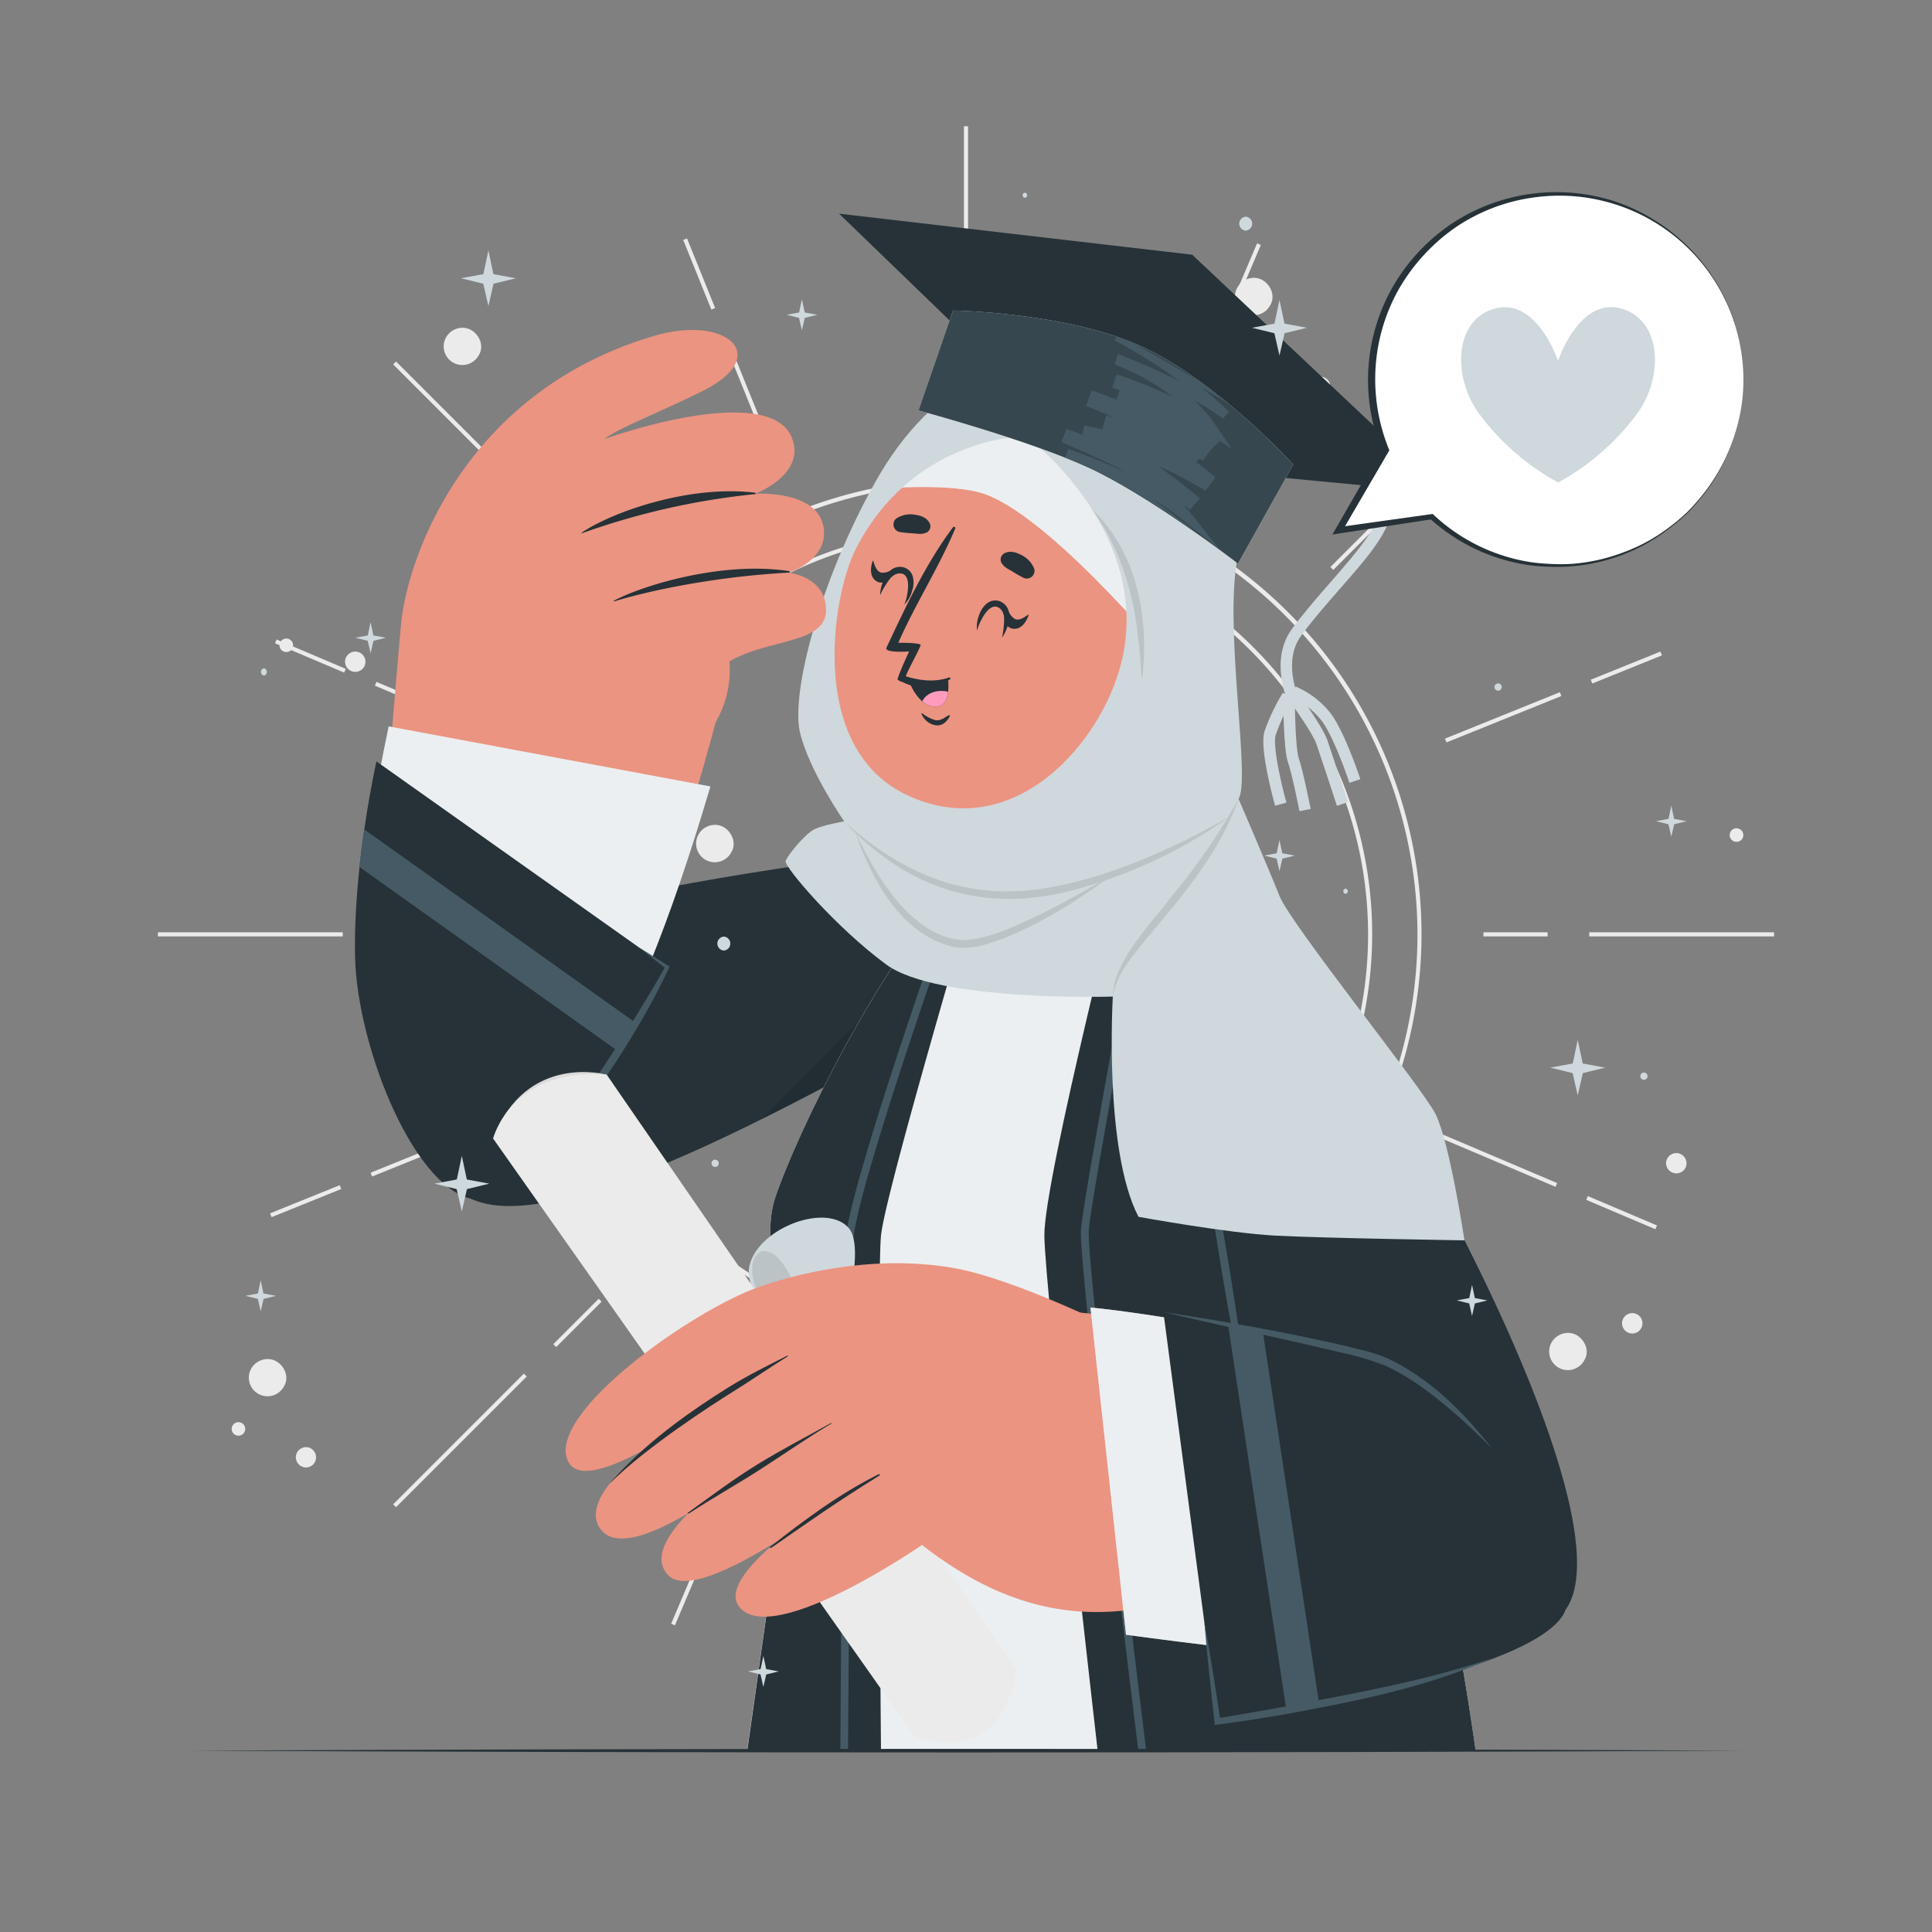 <svg xmlns="http://www.w3.org/2000/svg" viewBox="0 0 500 500"><rect x="0" y="0" width="500" height="500" fill="#808080" stroke="none"/><g id="freepik--background-complete--inject-36"><path d="M250,359.71a117.9,117.9,0,1,1,117.89-117.9A118,118,0,0,1,250,359.71ZM250,125A116.84,116.84,0,1,0,366.84,241.81,117,117,0,0,0,250,125Z" style="fill:#ebebeb"></path><path d="M250,346.93A105.12,105.12,0,1,1,355.12,241.81,105.24,105.24,0,0,1,250,346.93Zm0-209.18A104.06,104.06,0,1,0,354.06,241.81,104.18,104.18,0,0,0,250,137.75Z" style="fill:#ebebeb"></path><rect x="180.42" y="61.19" width="1.06" height="19.44" transform="translate(-13.39 72.95) rotate(-22)" style="fill:#ebebeb"></rect><rect x="193.3" y="86.75" width="1.06" height="32.07" transform="translate(-24.39 80.1) rotate(-22)" style="fill:#ebebeb"></rect><rect x="79.8" y="160.07" width="1.06" height="19.44" transform="translate(-107.35 177.39) rotate(-67)" style="fill:#ebebeb"></rect><rect x="111.45" y="167.19" width="1.06" height="32.07" transform="translate(-100.43 214.71) rotate(-67)" style="fill:#ebebeb"></rect><rect x="69.38" y="310.33" width="19.44" height="1.06" transform="translate(-110.69 52.27) rotate(-22)" style="fill:#ebebeb"></rect><rect x="94.94" y="297.45" width="32.07" height="1.06" transform="translate(-103.55 63.27) rotate(-22)" style="fill:#ebebeb"></rect><rect x="168.26" y="410.95" width="19.44" height="1.06" transform="translate(-270.33 414.53) rotate(-67)" style="fill:#ebebeb"></rect><rect x="175.38" y="379.31" width="32.07" height="1.06" transform="translate(-233.02 407.62) rotate(-67)" style="fill:#ebebeb"></rect><rect x="318.52" y="402.99" width="1.06" height="19.44" transform="translate(-131.37 149.57) rotate(-22)" style="fill:#ebebeb"></rect><rect x="305.64" y="364.8" width="1.06" height="32.07" transform="translate(-120.37 142.43) rotate(-22)" style="fill:#ebebeb"></rect><rect x="419.14" y="304.11" width="1.06" height="19.44" transform="translate(-33.19 577.52) rotate(-67)" style="fill:#ebebeb"></rect><rect x="387.49" y="284.36" width="1.06" height="32.07" transform="translate(-40.11 540.2) rotate(-67)" style="fill:#ebebeb"></rect><rect x="411.18" y="172.23" width="19.44" height="1.06" transform="translate(-34.07 170.25) rotate(-22)" style="fill:#ebebeb"></rect><rect x="372.99" y="185.11" width="32.07" height="1.06" transform="translate(-41.22 159.25) rotate(-22)" style="fill:#ebebeb"></rect><rect x="312.3" y="71.61" width="19.44" height="1.06" transform="translate(129.79 340.37) rotate(-67)" style="fill:#ebebeb"></rect><rect x="292.55" y="103.26" width="32.07" height="1.06" transform="translate(92.48 347.29) rotate(-67)" style="fill:#ebebeb"></rect><rect x="249.47" y="32.68" width="1.06" height="47.83" style="fill:#ebebeb"></rect><rect x="249.47" y="91.3" width="1.06" height="16.61" style="fill:#ebebeb"></rect><rect x="118.51" y="86.93" width="1.06" height="47.83" transform="translate(-43.52 116.64) rotate(-45)" style="fill:#ebebeb"></rect><rect x="148.91" y="132.95" width="1.06" height="16.61" transform="translate(-56.11 147.04) rotate(-45)" style="fill:#ebebeb"></rect><rect x="40.87" y="241.28" width="47.83" height="1.06" style="fill:#ebebeb"></rect><rect x="99.48" y="241.28" width="16.61" height="1.06" style="fill:#ebebeb"></rect><rect x="95.12" y="372.25" width="47.83" height="1.06" transform="translate(-228.73 193.35) rotate(-45)" style="fill:#ebebeb"></rect><rect x="141.14" y="341.84" width="16.61" height="1.06" transform="translate(-198.32 205.95) rotate(-45)" style="fill:#ebebeb"></rect><rect x="249.47" y="403.11" width="1.06" height="47.83" style="fill:#ebebeb"></rect><rect x="249.47" y="375.72" width="1.06" height="16.61" style="fill:#ebebeb"></rect><rect x="380.44" y="348.86" width="1.06" height="47.83" transform="translate(-152.01 378.57) rotate(-45)" style="fill:#ebebeb"></rect><rect x="350.03" y="334.07" width="1.06" height="16.61" transform="translate(-139.42 348.16) rotate(-45)" style="fill:#ebebeb"></rect><rect x="411.3" y="241.28" width="47.83" height="1.06" style="fill:#ebebeb"></rect><rect x="383.91" y="241.28" width="16.61" height="1.06" style="fill:#ebebeb"></rect><rect x="357.05" y="110.32" width="47.83" height="1.06" transform="translate(33.2 301.85) rotate(-45)" style="fill:#ebebeb"></rect><rect x="342.25" y="140.72" width="16.61" height="1.06" transform="translate(2.79 289.25) rotate(-45)" style="fill:#ebebeb"></rect><path d="M252.41,241.81A2.41,2.41,0,1,1,250,239.4,2.41,2.41,0,0,1,252.41,241.81Z" style="fill:#ebebeb"></path><path d="M70.24,351.82c2.89.63,4.94,4.25,3.26,6.95a4.83,4.83,0,0,1-9-3.25A4.9,4.9,0,0,1,70.24,351.82Z" style="fill:#ebebeb"></path><path d="M333.44,429.17c2.89.62,4.94,4.25,3.26,6.95a4.83,4.83,0,0,1-9-3.26A4.9,4.9,0,0,1,333.44,429.17Z" style="fill:#ebebeb"></path><path d="M120.67,84.93c2.88.63,4.94,4.25,3.26,6.95a4.83,4.83,0,0,1-9-3.25A4.89,4.89,0,0,1,120.67,84.93Z" style="fill:#ebebeb"></path><path d="M406.77,345.05c2.89.62,4.94,4.25,3.26,6.95a4.83,4.83,0,0,1-9-3.25A4.9,4.9,0,0,1,406.77,345.05Z" style="fill:#ebebeb"></path><path d="M325.46,72c2.89.63,4.94,4.25,3.26,7a4.83,4.83,0,0,1-9-3.25A4.9,4.9,0,0,1,325.46,72Z" style="fill:#ebebeb"></path><path d="M186,213.57c2.88.62,4.94,4.25,3.26,7a4.83,4.83,0,0,1-9-3.25A4.89,4.89,0,0,1,186,213.57Z" style="fill:#ebebeb"></path><path d="M79.71,374.56a2.67,2.67,0,0,1,1.79,3.82A2.62,2.62,0,0,1,79,379.77a2.65,2.65,0,0,1-2.38-3.18A2.68,2.68,0,0,1,79.71,374.56Z" style="fill:#ebebeb"></path><path d="M260.18,433.92a2.64,2.64,0,0,1-.77,5.21A2.65,2.65,0,0,1,257,436,2.69,2.69,0,0,1,260.18,433.92Z" style="fill:#ebebeb"></path><path d="M410.63,133.3a2.67,2.67,0,0,1,1.79,3.82,2.66,2.66,0,0,1-4.94-1.79A2.69,2.69,0,0,1,410.63,133.3Z" style="fill:#ebebeb"></path><path d="M423,339.89a2.64,2.64,0,1,1-3.15,2A2.67,2.67,0,0,1,423,339.89Z" style="fill:#ebebeb"></path><path d="M274.71,319a2.66,2.66,0,0,1,1.79,3.81,2.65,2.65,0,0,1-4.94-1.78A2.69,2.69,0,0,1,274.71,319Z" style="fill:#ebebeb"></path><path d="M291,188.93a2.67,2.67,0,0,1,2.66,3.27,2.65,2.65,0,0,1-5.22-.53A2.69,2.69,0,0,1,291,188.93Z" style="fill:#ebebeb"></path><path d="M342.24,97.53a2.64,2.64,0,1,1-3.15,2A2.67,2.67,0,0,1,342.24,97.53Z" style="fill:#ebebeb"></path><path d="M434.38,298.47a2.67,2.67,0,0,1,1.79,3.82,2.66,2.66,0,0,1-4.94-1.79A2.69,2.69,0,0,1,434.38,298.47Z" style="fill:#ebebeb"></path><path d="M92.5,168.68a2.66,2.66,0,0,1,1.78,3.81,2.65,2.65,0,0,1-4.93-1.78A2.68,2.68,0,0,1,92.5,168.68Z" style="fill:#ebebeb"></path><path d="M62.1,368.1A1.75,1.75,0,1,1,60,369.44,1.77,1.77,0,0,1,62.1,368.1Z" style="fill:#ebebeb"></path><path d="M449.79,214.41a1.76,1.76,0,0,1,1.18,2.53,1.74,1.74,0,0,1-1.69.92,1.75,1.75,0,1,1,.51-3.45Z" style="fill:#ebebeb"></path><path d="M345.12,421.34a1.75,1.75,0,1,1-2.09,1.34A1.77,1.77,0,0,1,345.12,421.34Z" style="fill:#ebebeb"></path><path d="M74.47,165.29a1.76,1.76,0,0,1,1.18,2.53,1.72,1.72,0,0,1-1.69.92,1.74,1.74,0,0,1-1.58-2.1A1.79,1.79,0,0,1,74.47,165.29Z" style="fill:#ebebeb"></path><path d="M403.38,119.55a1.75,1.75,0,1,1-2.09,1.34A1.77,1.77,0,0,1,403.38,119.55Z" style="fill:#ebebeb"></path><path d="M263.94,330.42a1.75,1.75,0,1,1-2.09,1.34A1.77,1.77,0,0,1,263.94,330.42Z" style="fill:#ebebeb"></path><path d="M181.56,88.06a1.77,1.77,0,0,1,1.19,2.53,1.76,1.76,0,0,1-3.28-1.18A1.79,1.79,0,0,1,181.56,88.06Z" style="fill:#ebebeb"></path></g><g id="freepik--Character--inject-36"><path d="M271.26,249.24c-64.94,36.77-134.37,76.25-153.07,58.5-20.82-19.76,21.86-70.81,26.06-72,4.71-1.27,63-14.76,116.06-16.93C318.49,216.48,287.33,240.15,271.26,249.24Z" style="fill:#263238"></path><path d="M271.26,249.24c-25.09,14.21-50.85,28.82-74.09,40.37l70-70.92C315.89,218.45,286.64,240.53,271.26,249.24Z" style="opacity:0.1"></path><path d="M193.36,453.05,208.3,347.5s-13.23-21.56-7.5-38.07c6.55-18.88,29.43-64.63,48.64-82.35,24.34-22.46,53-8.55,62.59,5.45,19.23,28,54.73,113.81,69.87,220.55Z" style="fill:#CFD8DC"></path><path d="M193.36,453.05,208.3,347.5s-13.23-21.56-7.5-38.07c6.55-18.88,29.43-64.63,48.64-82.35,24.34-22.46,53-8.55,62.59,5.45,19.23,28,54.73,113.81,69.87,220.55Z" style="fill:#fff;opacity:0.6"></path><path d="M270,340.58a170.67,170.67,0,0,0-25.17,1.22c-4.14.57-8.23,1.32-12.32,2.17-2,.42-4.09.77-6.14,1.11a26.77,26.77,0,0,1-6.5.47.15.15,0,0,0,0,.3,46.74,46.74,0,0,0,6.14.59,46,46,0,0,0,6-.43c4.21-.54,8.39-1.27,12.59-1.85,8.47-1.16,16.94-2.33,25.48-2.88C270.39,341.25,270.37,340.58,270,340.58Z" style="fill:#263238"></path><path d="M289.68,350.3a182.4,182.4,0,0,0-20.52-3.36c-3.46-.36-6.9-.51-10.37-.57-1.66,0-3.32,0-5,0-1.82,0-3.64.29-5.47.29-.19,0-.22.29,0,.29,1.71.06,3.43.4,5.14.55l5.17.46c3.45.31,6.89.66,10.34.94,6.9.55,13.77,1.18,20.65,2C290,350.91,290,350.37,289.68,350.3Z" style="fill:#263238"></path><path d="M228,319.78c-1.09,11.18,0,133.28,0,133.28h-34.6L208.3,347.5s-13.23-21.56-7.5-38.07c6.55-18.88,29.43-64.63,48.64-82.35a51.85,51.85,0,0,1,5-4.06C251.85,231.74,229,309.24,228,319.78Z" style="fill:#263238"></path><path d="M381.9,453.06H284.07s-13.63-118.78-13.79-133.28,22.14-101.85,22.14-101.85c8.63,3.23,15.69,8.91,19.61,14.6C331.26,260.49,366.76,346.33,381.9,453.06Z" style="fill:#263238"></path><path d="M294.61,453.18c-.64-5.14-15.53-126-14.86-134.93s16.1-91,16.75-94.49l2,.37c-.16.85-16.08,85.44-16.73,94.27s14.7,133.28,14.85,134.54Z" style="fill:#455a64"></path><path d="M219.48,453.06h-2c0-1.18.75-117.95,1.26-131.44s26.43-86.52,27.54-89.62l1.88.68c-.27.75-26.92,75.69-27.42,89S219.48,451.89,219.48,453.06Z" style="fill:#455a64"></path><path d="M324,370c-.7-7-16.09-95.15-20-122.82-3.5-24.83,2.72-33.48,19.09-15.22,30.14,33.62,102.44,163,81.2,185.72C374.84,449.24,324,370,324,370Z" style="fill:#263238"></path><path d="M309.9,284.48Q319,326.89,324,370q-9.09-42.4-14.1-85.54Z" style="fill:#455a64"></path><path d="M308.18,291a124.72,124.72,0,0,1,4.89,13.17A30,30,0,0,1,308.18,291Z" style="fill:#455a64"></path><path d="M299,227.45c-.67,3.42-14.55,24.77-29.94,22-10.82-2-7.63-23.79-7.63-23.79l-8-30.33L291,169.54S299.25,226,299,227.45Z" style="fill:#eb9481"></path><path d="M293.89,189.38A59.85,59.85,0,0,1,261,223.94l-7.51-28.64L291,169.54S292.32,178.5,293.89,189.38Z" style="fill:#263238"></path><path d="M221.79,139.78c-19.31,47.61,7.09,64.54,17.38,68.68,9.34,3.77,41.63,15.41,65.76-30s8.05-69.38-12.86-79.12S241.09,92.16,221.79,139.78Z" style="fill:#eb9481"></path><path d="M232.75,137.67a35.27,35.27,0,0,0,3.55.36c1.37.12,2.44.36,3.69-.32a1.82,1.82,0,0,0,.68-2.14c-.69-1.59-2.32-2.16-4-2.38a6.7,6.7,0,0,0-4.72,1A2,2,0,0,0,232.75,137.67Z" style="fill:#263238"></path><path d="M265,149.59a34,34,0,0,1-3.11-1.76c-1.18-.69-2.19-1.12-2.82-2.4a1.84,1.84,0,0,1,.69-2.13c1.48-.91,3.14-.42,4.6.35a6.71,6.71,0,0,1,3.29,3.53A2,2,0,0,1,265,149.59Z" style="fill:#263238"></path><path d="M245.51,185.1c-1,.6-2.12,1.49-3.38,1.28a9.39,9.39,0,0,1-3.45-1.78c-.1-.07-.24,0-.19.13a4.75,4.75,0,0,0,3.86,3c1.61.12,2.71-1,3.44-2.34C245.9,185.16,245.65,185,245.51,185.1Z" style="fill:#263238"></path><path d="M235.29,168.58s-2.27,4.79-3,7.15c-.07.22.47.5,1.26.8,0,0,.05.05.09,0a11.82,11.82,0,0,0,12.24-.76c.24-.18,0-.52-.25-.44-3.83,1.3-7.47.81-11.19-.29,0-.71,4.16-8.07,3.8-8.22-1.26-.51-4.09-.44-5.76-.47,4.44-10.11,10.47-19.42,14.73-29.55a.34.34,0,0,0-.57-.35c-7,9.32-12.37,20.84-17.22,31.16C228.78,168.93,234.21,168.69,235.29,168.58Z" style="fill:#263238"></path><path d="M235.29,176.23a12.48,12.48,0,0,0,3.39,5.3,5.56,5.56,0,0,0,3.12,1.33c2.52.22,3.34-1.88,3.56-3.84a13.43,13.43,0,0,0,0-3.15A16,16,0,0,1,235.29,176.23Z" style="fill:#263238"></path><path d="M238.68,181.53a5.56,5.56,0,0,0,3.12,1.33c2.52.22,3.34-1.88,3.56-3.84C242.8,178.39,239.75,179.2,238.68,181.53Z" style="fill:#ff9cbd"></path><path d="M260,160.58a3.59,3.59,0,0,0,.51,1.12,2.22,2.22,0,0,0,1.58,1c2,.33,3.42-1.48,4.09-3.45.05-.14,0-.25-.11-.17-1.1.8-2.34,1.6-3.43,1.11a4.29,4.29,0,0,1-1.6-1.93A11,11,0,0,1,260,160.58Z" style="fill:#263238"></path><path d="M261.14,160.33a5.27,5.27,0,0,0-.31-2.79,3.8,3.8,0,0,0-2.27-2,3.41,3.41,0,0,0-3,.52,6.14,6.14,0,0,0-1.76,2.14,10.84,10.84,0,0,0-.61,1.55,7.43,7.43,0,0,0-.31,3.43,11.38,11.38,0,0,1,.88-2.35,15,15,0,0,1,1.16-2c.89-1.26,2.09-2.17,3.19-1.74s1.75,1.59,1.76,3.15a24.62,24.62,0,0,1-.55,4.79A10.8,10.8,0,0,0,261.14,160.33Z" style="fill:#263238"></path><path d="M229.94,150.05a3.79,3.79,0,0,1-1.08.58,2.23,2.23,0,0,1-1.9-.14c-1.8-1-1.81-3.25-1.14-5.22,0-.15.15-.2.19-.07.39,1.3.89,2.69,2.05,3a4.22,4.22,0,0,0,2.44-.55A11,11,0,0,0,229.94,150.05Z" style="fill:#263238"></path><path d="M229.18,149.15a5.27,5.27,0,0,1,1.94-2,3.79,3.79,0,0,1,3-.24,3.43,3.43,0,0,1,2.1,2.26,6.08,6.08,0,0,1,.09,2.77,12.81,12.81,0,0,1-.45,1.61,7.57,7.57,0,0,1-1.84,2.91,10.72,10.72,0,0,0,.72-2.41,14.53,14.53,0,0,0,.27-2.25c.06-1.54-.34-3-1.48-3.31s-2.35.19-3.31,1.42a24.23,24.23,0,0,0-2.47,4.14A10.94,10.94,0,0,1,229.18,149.15Z" style="fill:#263238"></path><path d="M294.78,175.17s15.45-12,21.24-6.07-9.11,25.7-18.23,26.22-9.77-7.88-9.77-7.88Z" style="fill:#eb9481"></path><path d="M311.61,174.65a.12.12,0,0,1,0,.23c-6.45.56-11.1,4.94-14.91,9.79,2.36-1.59,5-2,7.26.86.12.15-.1.34-.25.26-2.19-1.22-4-1.34-6.18.05a25.75,25.75,0,0,0-4.09,3.72c-.43.43-1.27-.13-.9-.66l.09-.11C294.7,181.44,303.53,173,311.61,174.65Z" style="fill:#263238"></path><path d="M228,126.48s18.48-1.65,27,1.44c18.24,6.6,50.73,46.51,50.73,46.51s36.06-49.4-11-75.7C274,87.21,242.15,94.8,228,126.48Z" style="fill:#CFD8DC"></path><path d="M228,126.48s18.48-1.65,27,1.44c18.24,6.6,50.73,46.51,50.73,46.51s36.06-49.4-11-75.7C274,87.21,242.15,94.8,228,126.48Z" style="fill:#fff;opacity:0.6"></path><path d="M371.5,288.28c-3.42-6.78-37.41-49-40.36-56.39s-10.6-25.14-10.6-25.14c3.07-4.84-3.3-41.29-.64-60.06S317.49,106,291.5,95.77s-50.3,2.74-64.93,28.9-21.95,55-19.51,65,11.42,22.9,11.42,22.9-5.38.93-7.65,2c-2.44,1.16-7.06,6.86-7.52,8.25s12.84,17.07,26.05,26.8S288,257.91,288,257.91s-2.4,39.64,6.64,57c0,0,23,4.21,35.44,4.87S379,321,379,321,375.19,295.61,371.5,288.28ZM290.29,171.09c-5.06,21.12-27.73,47.25-55,34.94-26.64-12-19.82-52.06-13.89-63.79,14.39-28.43,42.3-29.43,43.79-29.26S298.18,138.17,290.29,171.09Z" style="fill:#CFD8DC"></path><g style="opacity:0.1"><path d="M288,257.91c.06-9.09,10.09-19.05,15.34-26.11a159,159,0,0,0,17.18-25.05c-3.35,9.7-9.26,18.35-15.62,26.3-3.2,4-6.55,7.83-9.72,11.76s-6.37,8-7.18,13.1Z"></path><path d="M218.48,212.61c14.8,13.28,30.91,20.35,51,17.43,12.87-2,25.26-6.74,36.92-12.42,4.12-2,8.12-4.15,12.06-6.47a124.41,124.41,0,0,1-43.58,19.93c-22.41,4.92-40.91-2-56.4-18.47Z"></path><path d="M221.3,215.24c5.18,11.06,14.62,27.59,28.28,28.08,6.88-.48,13.5-3.8,19.73-6.73,6.37-3.16,12.59-6.65,18.71-10.3-8.59,6.43-17.76,12.24-27.72,16.35-4.26,1.58-8.91,3.3-13.54,2.43-13.58-3.11-21.29-17.71-25.46-29.83Z"></path><path d="M282.66,131.88C294.47,143,297.52,160.51,295.54,176c-.36-3.93-.55-7.84-1.08-11.7-1.28-11.58-4.89-22.91-11.8-32.42Z"></path></g><path d="M333.46,182c-.21-.44-5-11.05.85-19.18,2.94-4,6.53-8.15,10-12.12,6.85-7.84,13.93-15.94,12.41-20-1.41-3.75-7.43-11.41-28.17-26.62C316,94.88,303.93,87.26,303.81,87.19l1.6-2.54c2,1.25,48.82,30.85,54.12,45,2.15,5.74-4.85,13.75-13,23-3.43,3.93-7,8-9.83,11.92-4.86,6.68-.61,16-.56,16.15Z" style="fill:#CFD8DC"></path><path d="M349.21,202.6c0-.12-4-12.06-7.33-16.29a20.32,20.32,0,0,0-7.65-5.84l1.08-2.8a23,23,0,0,1,8.93,6.78c3.66,4.65,7.65,16.7,7.82,17.21Z" style="fill:#CFD8DC"></path><path d="M330,208.52c-.42-1.49-4.06-14.73-2.78-19.16A52.77,52.77,0,0,1,332,179.28l2.57,1.55a49.83,49.83,0,0,0-4.42,9.37c-.79,2.72,1.29,12.18,2.78,17.51Z" style="fill:#CFD8DC"></path><path d="M346,208.55c0-.12-4.15-12.56-5.31-16-.91-2.65-5.92-9.76-7.77-12.27l2.41-1.78c.71,1,7,9.51,8.19,13.08,1.18,3.42,5.29,15.88,5.33,16Z" style="fill:#CFD8DC"></path><path d="M336.3,209.93c0-.09-1.92-9.68-3-12.75-1.17-3.34-1.2-16.07-1.2-17.52h3c0,5.46.27,14.36,1,16.53,1.15,3.27,3,12.76,3.11,13.16Z" style="fill:#CFD8DC"></path><polygon points="283.1 119.01 217.16 55.3 308.54 65.92 374.04 127.62 283.1 119.01" style="fill:#263238"></polygon><path d="M237.71,106.24l8.93-25.88s30.4.47,49.73,9.73,38.32,30.11,38.32,30.11l-14.26,25.67s-23.27-17.82-39-25S237.71,106.24,237.71,106.24Z" style="fill:#CFD8DC"></path><path d="M237.71,106.24l.09,0c1.71.47,28.34,7.7,43.59,14.63,15.52,7,38.32,24.42,39,25h0L334.7,120.2s-19-20.85-38.33-30.11-49.73-9.73-49.73-9.73Z" style="fill:#37474f"></path><path d="M289.21,88.43l.1.06C289.25,88.49,289.22,88.48,289.21,88.43Z" style="fill:#263238"></path><path d="M305.88,134.86a35.22,35.22,0,0,1,4.18,3.38l-.05,0a.36.36,0,0,0-.09-.08c-4-2.81-8.81-6.06-13.72-9.12-3.73-2.33-7.53-4.55-11.09-6.38-1.27-.66-2.51-1.27-3.72-1.81-1.76-.8-3.68-1.61-5.7-2.41l-.12,0,.95-2.28c4.87,1.78,9.64,3.7,14.35,5.82-.43-.27-.87-.53-1.31-.79-2-1-4.11-2-6.17-2.92-2.85-1.31-5.72-2.6-8.59-3.83l-.1,0L276,111l.1,0c1.33.5,2.66,1,4,1.51l.51-2.39c1.59.27,3,.59,4.52,1l.13,0,1.06-3.6,2,.56q-3.56-1.66-7.25-3l1.44-4.07h0l.37.14q3,1.09,6,2.26l.91-2.37-1.93-.72,1.1-3.41.06,0,.21.07a107.23,107.23,0,0,1,14.18,5.73,55.91,55.91,0,0,0-14.92-8.37h0s0-.09.1-.25l0-.08.07-.19,0-.11a1.19,1.19,0,0,1,.08-.22l0-.12h0l.13-.37c.14-.38.27-.76.37-1l.05-.15.06-.18h0c1.35.48,2.67,1,4,1.58,4.08,1.67,8.11,3.45,12,5.47a140,140,0,0,0-16.11-10.22l0,0-.12-.06v0l-.13-.07,0,0-.09-.06c-.78.07-.32-.65.17-1.12.39.13.79.27,1.17.42.92.31,1.82.66,2.71,1a2.33,2.33,0,0,1,.33.14c1.71.93,3.41,1.9,5.08,2.9,4.08,2.32,8.16,4.68,12.19,7.12,2.44,1.77,4.79,3.6,7,5.42-2.15-1.32-4.37-2.61-6.61-3.89a88.74,88.74,0,0,1,7,6.16l.13.12-1.56,1.74a77.24,77.24,0,0,0-7.35-4.67c.82.79,1.63,1.61,2.39,2.45,1.93,2,5.69,7.87,7.31,10.15l-3.2-2.17-2.18,2.22h0l-2.24,2.89c-.27-.18-.54-.36-.82-.52l-.86.93c1.71,1.25,3.38,2.56,5,4l-2.59,3.4a99.94,99.94,0,0,0-12.27-6.4c3.71,2.63,7.29,5.4,10.81,8.33l0,0-2.51,3,0,0c-.51-.41-1-.81-1.58-1.19,3.42,4,7.17,9,9.27,11.53l-11.34-9.07a46.56,46.56,0,0,0-6.1-4c2.56,1.8,5.07,3.69,7.53,5.63A.18.18,0,0,1,305.88,134.86Z" style="fill:#455a64"></path><path d="M126.46,308.66c17.48-10.85,41.16-51.82,61.12-130.9,2.76-10.94-77.1-22.15-80.65-10.62-4.48,14.53-15.45,67.6-14.42,82.26C94.72,281,114.59,316,126.46,308.66Z" style="fill:#eb9481"></path><path d="M101.19,192.72s.26-4.83,2.57-30.84c1.6-18,17-60.76,65.7-75,18.66-5.45,30.64,5.26,12.26,14.37-12.95,6.41-22.47,9.75-26.11,13,0,0,21.62,4.66,26.67,16.44,2.26,5.26,8.09,19.77,11,31.71a48.8,48.8,0,0,1-5.75,2.59,26.94,26.94,0,0,1-7,27.85Z" style="fill:#eb9481"></path><path d="M108,145c6.83-6.54,21.54-20.18,37.45-27.15,17.68-7.74,53.81-17.89,59.39-4.78,4.09,9.61-9.36,14.7-9.36,14.7s15.82-1,17.62,8.44c1.63,8.65-9,12-9,12s9.7,1,9.68,9.65c0,10.38-20.37,6.55-29.49,17C182.26,177.17,108,145,108,145Z" style="fill:#eb9481"></path><path d="M150.55,137.85c7.43-5.1,27.29-12.37,44.64-10.37.4,0,.57.37.2.4A189.12,189.12,0,0,0,150.62,138C150.52,138.05,150.47,137.91,150.55,137.85Z" style="fill:#263238"></path><path d="M158.88,155.47c6.87-3.75,27.67-10.32,45.18-7.69.4.06.55.39.18.41-20.53,1.1-37.73,5.11-45.29,7.45A.09.09,0,0,1,158.88,155.47Z" style="fill:#263238"></path><path d="M126.46,308.66c17.48-10.85,36.07-32.87,57.37-105.12L100.6,188c-3.18,15.16-9.12,46.76-8.09,61.42C94.72,281,114.59,316,126.46,308.66Z" style="fill:#CFD8DC"></path><path d="M126.46,308.66c17.48-10.85,36.07-32.87,57.37-105.12L100.6,188c-3.18,15.16-9.12,46.76-8.09,61.42C94.72,281,114.59,316,126.46,308.66Z" style="fill:#fff;opacity:0.6"></path><path d="M97.42,197.05l75.27,53.33s-33,61-48.93,60.12-31.34-39.15-31.87-62.87S97.42,197.05,97.42,197.05Z" style="fill:#263238"></path><path d="M164.46,264.67c-1.39,2.3-2.91,4.78-4.54,7.36L93,224.35c.38-3.43.81-6.71,1.24-9.72Z" style="fill:#455a64"></path><path d="M165.3,245.15c2.71,1.63,5.34,3.37,8,5-2.28,4.91-4.8,9.68-7.52,14.35-7.92,13.59-17.17,26.54-28.36,37.63,6.41-8.25,12.57-16.71,18.34-25.4s11.31-17.55,16.47-26.62l.16.63c-2.37-1.89-4.78-3.71-7.11-5.64Z" style="fill:#455a64"></path><path d="M127.62,294.66s26.28,6.9,29.4-16.53C157,278.13,136.18,272.29,127.62,294.66Z" style="fill:#dbdbdb"></path><path d="M212.62,357.94c1.33.34,12.69-33.19,7.13-40s-23.29-.35-25.77,9.49C191.81,336.05,208.79,357,212.62,357.94Z" style="fill:#CFD8DC"></path><path d="M211.24,356.38c.7.76-4.22-32.44-13.48-32.61C194.7,323.71,188.62,331.49,211.24,356.38Z" style="opacity:0.1"></path><path d="M211.64,355.84c.26-1.35,35.48,2.76,39.25,10.68s-9.66,21.16-19.62,19.19C222.55,384,210.89,359.72,211.64,355.84Z" style="fill:#CFD8DC"></path><path d="M212.46,357.75c-.39-.95,27.57,17.69,23.75,26.12C235,386.66,225.32,388.81,212.46,357.75Z" style="opacity:0.1"></path><path d="M263,431.94s-1.48,25.09-26.22,17.61L127.62,294.66s4.55-18.44,29.4-16.53Z" style="fill:#ebebeb"></path><rect x="179.98" y="358.22" width="35.17" height="14.41" transform="translate(-171.32 174.38) rotate(-34.22)" style="fill:#CFD8DC"></rect><path d="M402.47,419.6c-15.46,11.32-40.05,6.87-115.34-3.35-10.42-1.41-20.22-77.62-9-76.68,14.11,1.18,68.62,8.82,72.54,9.89C383.67,358.42,413,411.91,402.47,419.6Z" style="fill:#eb9481"></path><path d="M289.22,344.27s-26.6-13.44-42.76-16.17c-21.64-3.66-41.83,2.09-50.15,5C179,339.2,141.2,365.94,147,378.16c5.26,11.06,42.47-18.22,42.47-18.22s-42.87,23.59-34.09,35.75,50-24.3,50-24.3S161.92,396.62,173,407.72c8.33,8.39,47.56-22.52,47.56-22.52s-37.23,21.95-29,30.95c9.06,9.94,47.06-16.32,47.06-16.32,24.7,19.36,44.38,18.48,58.3,16.18C300.22,415.45,289.22,344.27,289.22,344.27Z" style="fill:#eb9481"></path><path d="M203.77,350.83c-5.13,2.59-10.35,5.17-15.24,8.21s-9.67,6.25-14.25,9.73C163,377.3,157.33,384.4,157.73,384c9.46-9.47,26.79-20.61,31.68-23.65s9.61-6.3,14.48-9.34C204,350.93,203.89,350.77,203.77,350.83Z" style="fill:#263238"></path><path d="M215.06,368.28c-6.42,3.59-12.91,6.92-19.17,10.79s-11.8,8.06-17.75,12.34c-.45.32-.13.46.35.15,6.11-4,12.07-7.29,18.23-11.25s12.16-8.17,18.44-11.89C215.26,368.37,215.16,368.22,215.06,368.28Z" style="fill:#263238"></path><path d="M227.44,381.51c-10.08,5-19.24,11.83-28.05,18.75-.44.35,0,.48.47.15,9.21-6.41,16.39-11.5,27.75-18.55C227.79,381.75,227.65,381.41,227.44,381.51Z" style="fill:#263238"></path><path d="M402.47,419.6c-15.46,11.32-35.77,13.69-111.06,3.47l-9.2-84.68c14.12,1.18,64.52,10,68.44,11.07C383.67,358.42,413,411.91,402.47,419.6Z" style="fill:#CFD8DC"></path><path d="M402.47,419.6c-15.46,11.32-35.77,13.69-111.06,3.47l-9.2-84.68c14.12,1.18,64.52,10,68.44,11.07C383.67,358.42,413,411.91,402.47,419.6Z" style="fill:#fff;opacity:0.6"></path><path d="M301.08,339.56l14,106s79.56-10.9,89.55-27.77c5.22-8.81-17.1-53.47-47.52-66C345.67,347.09,301.08,339.56,301.08,339.56Z" style="fill:#263238"></path><path d="M301.08,339.56c15.68,2.35,31.27,5.13,46.74,8.67,3.88,1,7.85,1.74,11.54,3.43,10.87,5.2,19.61,14,26.9,23.38-2.76-2.85-5.62-5.57-8.56-8.2-5.85-5.14-12.07-10.13-19.15-13.38a70.25,70.25,0,0,0-11.18-3.35c-15.38-3.67-30.88-6.92-46.29-10.55Z" style="fill:#455a64"></path><path d="M341.41,441.06c-3,.58-5.84,1.11-8.49,1.59L317.78,342.56c2.85.54,5.9,1.12,9,1.74Z" style="fill:#455a64"></path><path d="M311.66,419.6c1.55,8.58,2.93,17.19,4.21,25.81l-.9-.69c6-1,12-2.05,18-3.13,17.93-3.43,36-6.61,53.3-12.5-16.76,7.5-35,11.12-52.95,14.43q-9.44,1.67-18.93,2.9c-1-8.93-2-17.86-2.72-26.82Z" style="fill:#455a64"></path></g><g id="freepik--Table--inject-36"><path d="M48.8,453.07c128.9-.61,273.5-.62,402.4,0-128.9.62-273.5.61-402.4,0Z" style="fill:#263238"></path></g><g id="freepik--Stars--inject-36"><polygon points="119.29 72.01 125.1 70.94 126.4 64.81 127.69 70.94 133.5 72.02 127.72 73.43 126.4 79.21 125.07 73.43 119.29 72.01" style="fill:#CFD8DC"></polygon><polygon points="112.41 306.33 118.22 305.25 119.52 299.13 120.81 305.25 126.62 306.33 120.84 307.74 119.52 313.53 118.19 307.74 112.41 306.33" style="fill:#CFD8DC"></polygon><polygon points="401.21 276.3 407.02 275.23 408.31 269.11 409.61 275.23 415.42 276.31 409.64 277.72 408.31 283.5 406.99 277.72 401.21 276.3" style="fill:#CFD8DC"></polygon><polygon points="324.02 84.83 329.83 83.75 331.13 77.63 332.43 83.75 338.23 84.83 332.45 86.24 331.13 92.03 329.81 86.24 324.02 84.83" style="fill:#CFD8DC"></polygon><polygon points="63.5 335.36 66.74 334.76 67.47 331.33 68.19 334.76 71.44 335.36 68.21 336.15 67.47 339.38 66.73 336.15 63.5 335.36" style="fill:#CFD8DC"></polygon><polygon points="91.94 165.05 95.18 164.45 95.91 161.03 96.63 164.45 99.88 165.05 96.65 165.84 95.91 169.07 95.17 165.84 91.94 165.05" style="fill:#CFD8DC"></polygon><polygon points="203.56 81.47 206.81 80.87 207.53 77.45 208.26 80.87 211.5 81.47 208.27 82.26 207.53 85.49 206.79 82.26 203.56 81.47" style="fill:#CFD8DC"></polygon><polygon points="376.99 336.54 380.24 335.94 380.96 332.52 381.69 335.94 384.94 336.55 381.7 337.33 380.96 340.57 380.23 337.33 376.99 336.54" style="fill:#CFD8DC"></polygon><polygon points="327.15 221.42 330.4 220.82 331.13 217.4 331.85 220.82 335.1 221.43 331.87 222.22 331.13 225.45 330.39 222.22 327.15 221.42" style="fill:#CFD8DC"></polygon><polygon points="428.56 212.52 431.81 211.92 432.53 208.5 433.26 211.92 436.5 212.53 433.27 213.32 432.53 216.55 431.79 213.32 428.56 212.52" style="fill:#CFD8DC"></polygon><polygon points="382.29 132.58 385.54 131.98 386.26 128.56 386.99 131.98 390.23 132.58 387 133.37 386.26 136.6 385.52 133.37 382.29 132.58" style="fill:#CFD8DC"></polygon><polygon points="193.59 432.56 196.84 431.96 197.56 428.54 198.29 431.96 201.53 432.56 198.3 433.35 197.56 436.58 196.82 433.35 193.59 432.56" style="fill:#CFD8DC"></polygon><path d="M425.45,279.45a.94.94,0,0,0,0-1.88A.94.94,0,0,0,425.45,279.45Z" style="fill:#CFD8DC"></path><path d="M185.08,302a.94.94,0,0,0,0-1.88A.94.94,0,0,0,185.08,302Z" style="fill:#CFD8DC"></path><path d="M68.38,174.84a1,1,0,0,0,0-1.89A.95.95,0,0,0,68.38,174.84Z" style="fill:#CFD8DC"></path><path d="M387.71,178.75a.94.94,0,0,0,0-1.88A.94.94,0,0,0,387.71,178.75Z" style="fill:#CFD8DC"></path><path d="M348.23,231.31a.67.67,0,0,0,0-1.33A.67.67,0,0,0,348.23,231.31Z" style="fill:#CFD8DC"></path><path d="M265.24,51.2a.67.67,0,0,0,0-1.33A.67.67,0,0,0,265.24,51.2Z" style="fill:#CFD8DC"></path><path d="M322.39,59.69a1.81,1.81,0,0,0,0-3.61A1.81,1.81,0,0,0,322.39,59.69Z" style="fill:#CFD8DC"></path><path d="M187.33,246a1.81,1.81,0,0,0,0-3.61A1.81,1.81,0,0,0,187.33,246Z" style="fill:#CFD8DC"></path></g><g id="freepik--speech-bubble--inject-36"><path d="M450.93,103.27a48.11,48.11,0,0,1-80.41,30.44l-24.08,3.54,12.05-20.82a48.13,48.13,0,1,1,92.44-13.16Z" style="fill:#fff"></path><path d="M450.93,103.27a48.48,48.48,0,0,1-9.72,24.4,53.14,53.14,0,0,1-4.36,5,53.44,53.44,0,0,1-5.08,4.3,47.52,47.52,0,0,1-31.25,9.68,42.61,42.61,0,0,1-6.66-.69,48.58,48.58,0,0,1-23.81-11.76l.57.18-24.05,3.69-1.75.27.89-1.54,12-20.86-.05.83a48.66,48.66,0,0,1,3-42.9,49.32,49.32,0,0,1,15.07-16A49,49,0,0,1,418,52.15a49,49,0,0,1,18.56,11.38A48.4,48.4,0,0,1,450.93,103.27Zm0,0a47.62,47.62,0,0,0-54.58-52.08A47.27,47.27,0,0,0,376.48,59a49.61,49.61,0,0,0-14.4,15.71A47.46,47.46,0,0,0,356,95.11a48,48,0,0,0,3.39,21l.17.43-.23.39-12.12,20.77-.86-1.27,24.1-3.37.33-.05.24.22a47.34,47.34,0,0,0,23,11.87,41.16,41.16,0,0,0,6.53.8,46.76,46.76,0,0,0,6.59,0A47.61,47.61,0,0,0,420,143a44.79,44.79,0,0,0,11.61-6.26,51.4,51.4,0,0,0,5.08-4.24,53,53,0,0,0,4.38-5A48.48,48.48,0,0,0,450.93,103.27Z" style="fill:#263238"></path><path d="M423.47,107.34a63,63,0,0,1-20.22,17.54A62.94,62.94,0,0,1,383,107.34c-7.12-9.42-6.77-24.16,3.41-27.35,11.26-3.53,16.8,13.42,16.8,13.42s5.61-17.06,16.8-13.42C430.2,83.29,430.58,97.92,423.47,107.34Z" style="fill:#CFD8DC"></path></g></svg>
